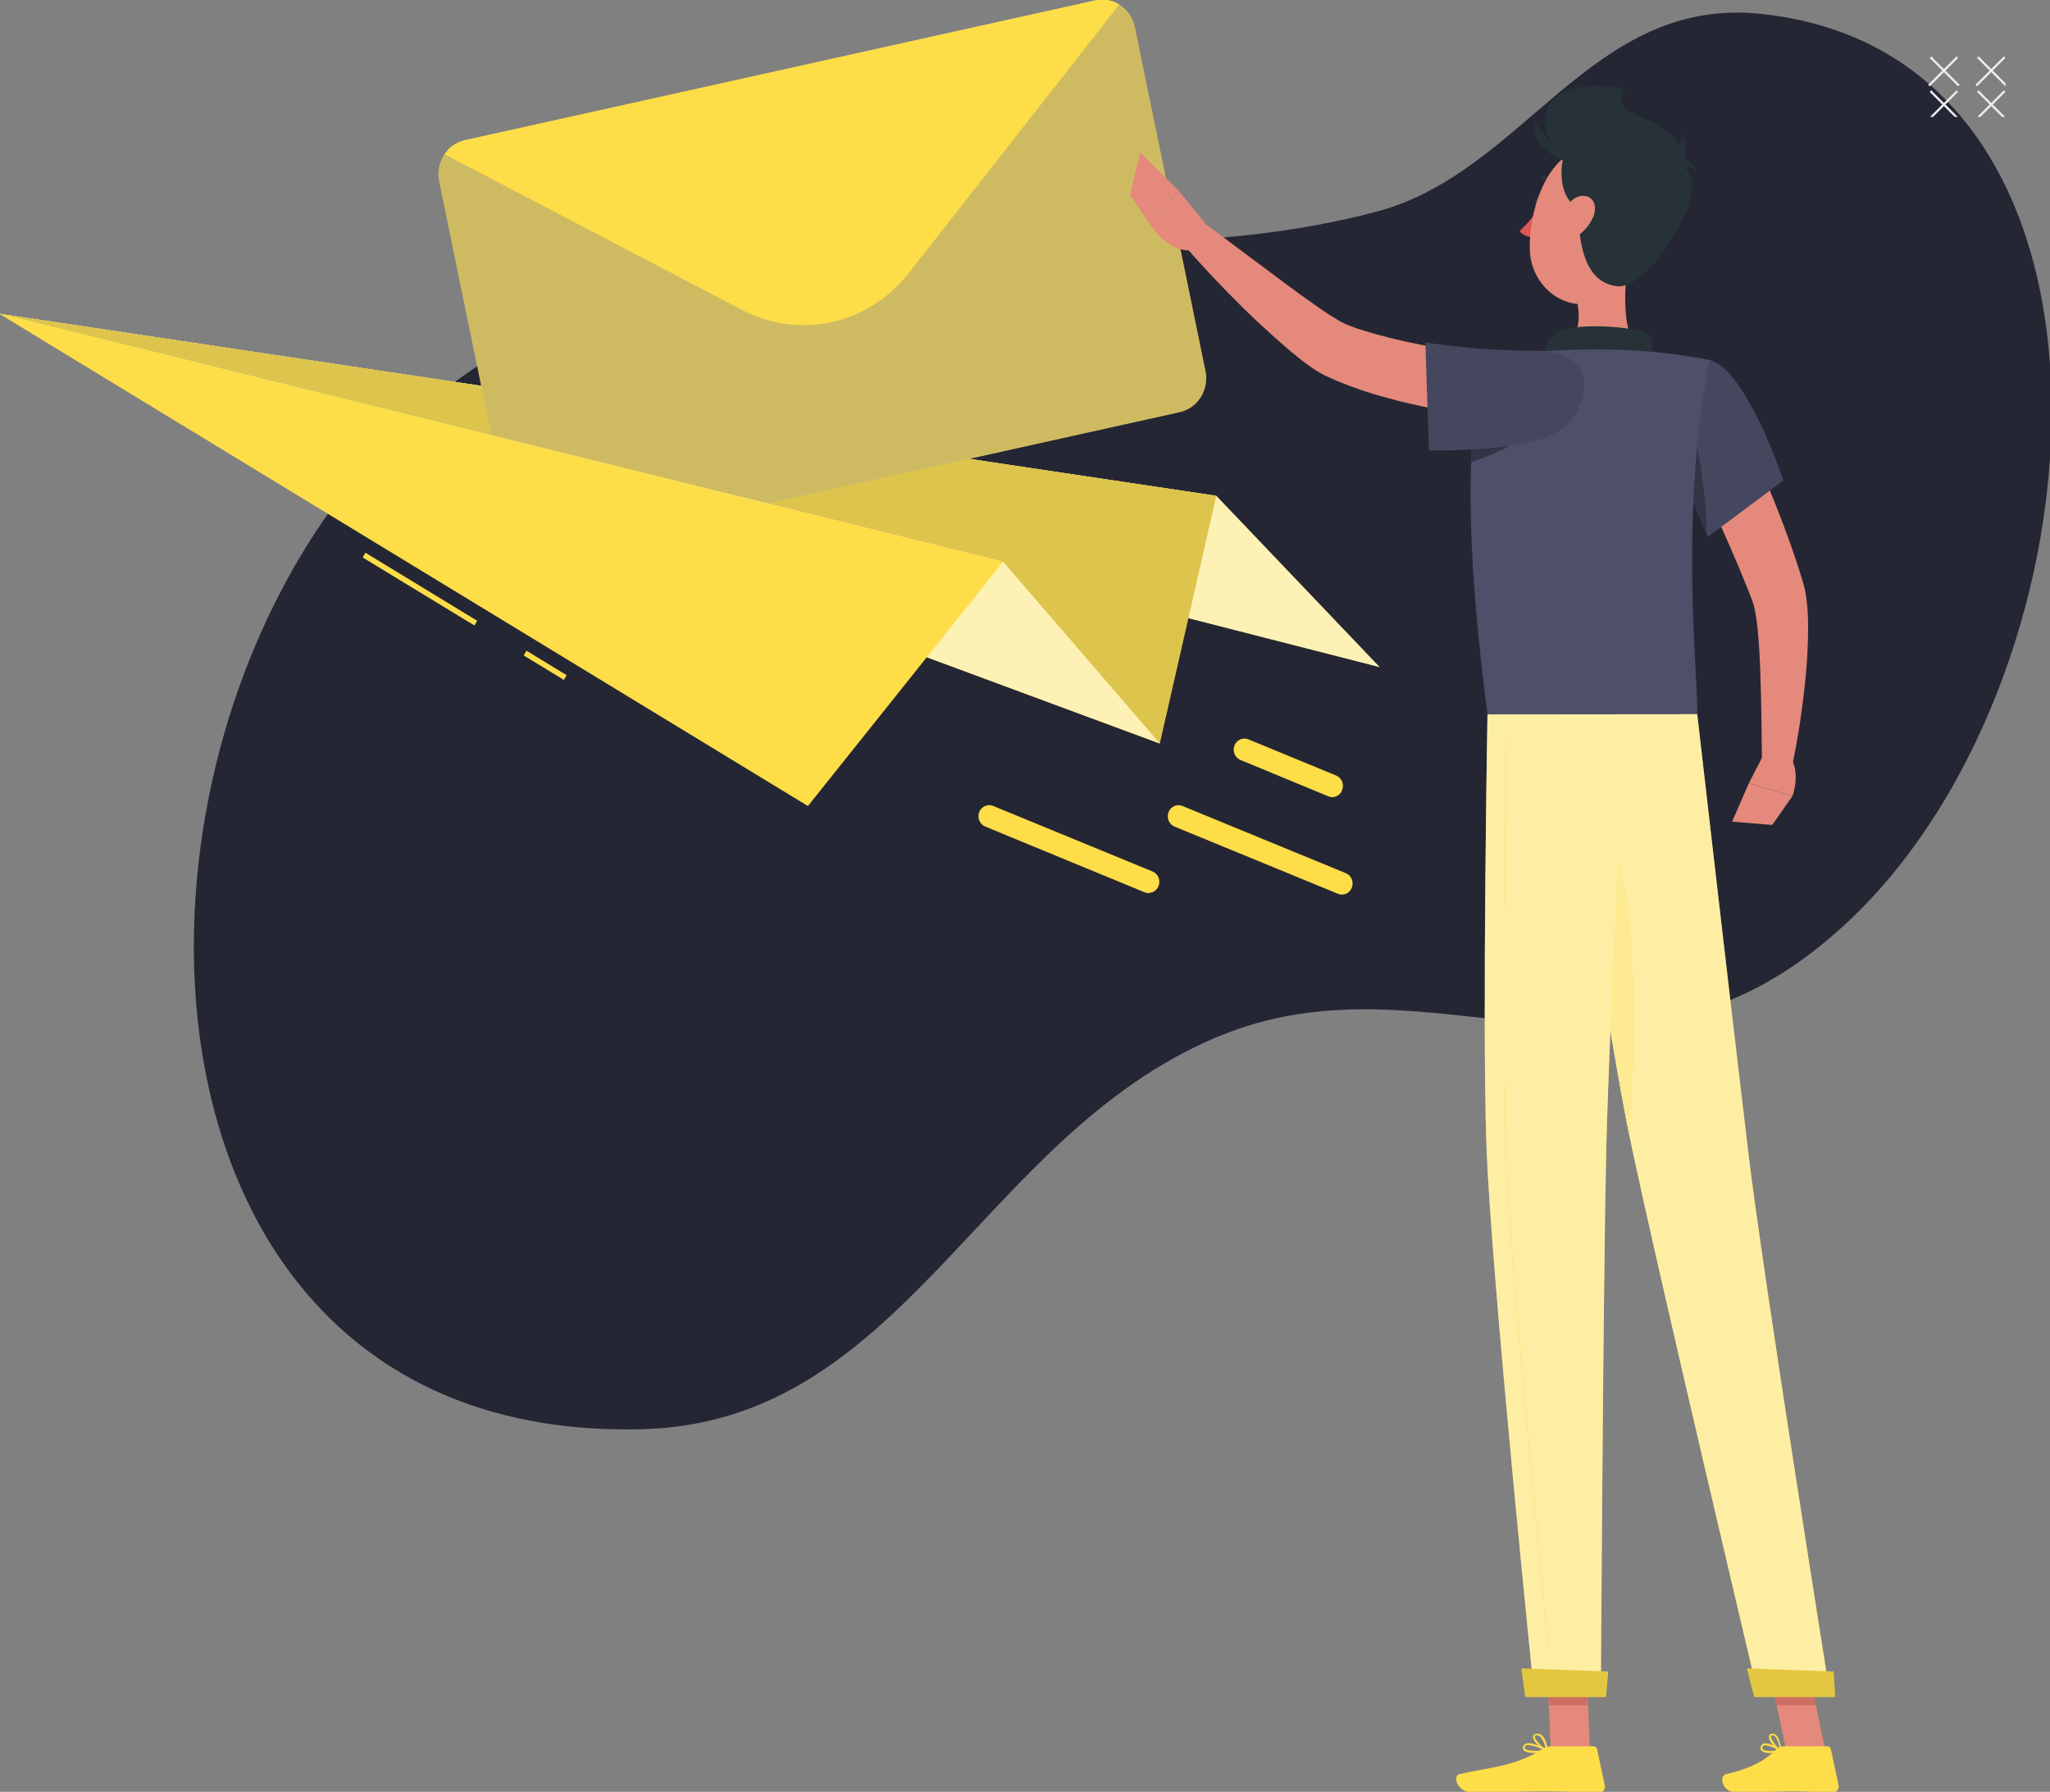<svg width="460" height="402" viewBox="0 0 460 402" fill="none" xmlns="http://www.w3.org/2000/svg">
<rect x="0" y="0" width="460" height="402" fill="#808080" stroke="none"/>
<g clip-path="url(#clip0)">
<path d="M110.807 79.802C18.688 135.659 13.177 324.251 144.205 320.642C202.795 319.024 219.914 255.189 272.79 232.786C322.431 211.741 365.233 253.944 415.342 206.152C474.387 149.897 482.868 12.309 395.109 3.111C356.895 -0.896 342.161 38.744 308.775 47.518C241.093 65.316 179.256 38.321 110.807 79.802Z" fill="#252634"/>
<path d="M-0.167 70.394L272.922 111.241L309.566 149.661L-0.167 70.394Z" fill="#FDDD48"/>
<path opacity="0.6" d="M-0.167 70.394L272.922 111.241L309.566 149.661L-0.167 70.394Z" fill="white"/>
<path d="M-0.167 70.394L272.922 111.241L260.248 166.799L-0.167 70.394Z" fill="#FDDD48"/>
<path opacity="0.2" d="M-0.167 70.394L272.922 111.241L260.248 166.799L-0.167 70.394Z" fill="#616161"/>
<path d="M254.641 6.073L270.49 83.237C270.902 85.252 270.528 87.354 269.45 89.083C268.372 90.812 266.678 92.026 264.74 92.459L123.29 123.823C121.351 124.248 119.328 123.858 117.665 122.738C116.002 121.619 114.833 119.861 114.413 117.849L98.553 40.685C98.144 38.668 98.521 36.566 99.601 34.837C100.681 33.109 102.376 31.895 104.315 31.462L245.765 0.099C247.706 -0.326 249.729 0.066 251.393 1.188C253.056 2.31 254.224 4.071 254.641 6.085V6.073Z" fill="#FDDD48"/>
<path opacity="0.4" d="M254.641 6.073L270.49 83.237C270.902 85.252 270.528 87.354 269.45 89.083C268.372 90.812 266.678 92.026 264.74 92.459L123.29 123.823C121.351 124.248 119.328 123.858 117.665 122.738C116.002 121.619 114.833 119.861 114.413 117.849L98.553 40.685C98.144 38.668 98.521 36.566 99.601 34.837C100.681 33.109 102.376 31.895 104.315 31.462L245.765 0.099C247.706 -0.326 249.729 0.066 251.393 1.188C253.056 2.31 254.224 4.071 254.641 6.085V6.073Z" fill="#888888"/>
<path d="M251.155 1.02L203.898 61.295C199.515 66.884 193.427 70.75 186.642 72.255C179.856 73.76 172.78 72.814 166.582 69.572L99.751 34.599C100.832 32.985 102.464 31.86 104.315 31.45L245.765 0.087C247.611 -0.321 249.537 0.012 251.155 1.02V1.02Z" fill="#FDDD48"/>
<path d="M-0.167 70.394L225.077 126.014L260.248 166.799L-0.167 70.394Z" fill="#FDDD48"/>
<path opacity="0.6" d="M-0.167 70.394L225.077 126.014L260.248 166.799L-0.167 70.394Z" fill="white"/>
<path d="M81.996 124.004L81.391 125.078L106.457 140.333L107.062 139.259L81.996 124.004Z" fill="#FDDD48"/>
<path d="M118.129 145.984L117.523 147.058L126.537 152.543L127.142 151.47L118.129 145.984Z" fill="#FDDD48"/>
<path d="M-0.167 70.394L225.077 126.014L181.293 180.838L-0.167 70.394Z" fill="#FDDD48"/>
<path d="M301.109 200.702C300.805 200.702 300.504 200.643 300.222 200.527L263.542 185.443C262.955 185.197 262.486 184.721 262.236 184.117C261.986 183.513 261.976 182.831 262.209 182.219C262.441 181.608 262.897 181.117 263.477 180.854C264.057 180.59 264.713 180.576 265.303 180.813L301.995 195.898C302.514 196.111 302.945 196.505 303.214 197.014C303.483 197.522 303.572 198.112 303.467 198.681C303.362 199.251 303.069 199.764 302.638 200.133C302.208 200.502 301.667 200.703 301.109 200.702V200.702Z" fill="#FDDD48"/>
<path d="M298.94 178.847C298.64 178.845 298.343 178.781 298.066 178.66L278.36 170.508C278.066 170.389 277.796 170.211 277.568 169.984C277.34 169.757 277.158 169.485 277.031 169.185C276.904 168.884 276.836 168.56 276.83 168.232C276.825 167.904 276.882 167.577 276.998 167.272C277.114 166.967 277.287 166.688 277.507 166.453C277.727 166.217 277.99 166.029 278.28 165.9C278.571 165.77 278.883 165.702 279.199 165.698C279.515 165.694 279.828 165.755 280.121 165.878L299.827 173.993C300.417 174.234 300.892 174.709 301.145 175.314C301.399 175.918 301.412 176.602 301.181 177.216C301.012 177.693 300.707 178.105 300.306 178.396C299.906 178.688 299.429 178.845 298.94 178.847Z" fill="#FDDD48"/>
<path d="M257.744 200.378C257.445 200.374 257.149 200.315 256.869 200.204L221.088 185.443C220.793 185.324 220.524 185.146 220.296 184.919C220.068 184.692 219.885 184.42 219.758 184.12C219.632 183.819 219.564 183.495 219.558 183.167C219.552 182.839 219.609 182.512 219.725 182.207C219.841 181.902 220.014 181.623 220.235 181.388C220.455 181.152 220.717 180.964 221.008 180.835C221.298 180.705 221.61 180.637 221.926 180.633C222.242 180.629 222.556 180.69 222.849 180.813L258.63 195.524C259.15 195.737 259.581 196.132 259.85 196.64C260.118 197.148 260.208 197.738 260.103 198.308C259.998 198.877 259.705 199.391 259.274 199.76C258.843 200.128 258.302 200.33 257.744 200.328V200.378Z" fill="#FDDD48"/>
<path d="M387.286 88.141C390.461 94.576 393.372 101.023 396.139 107.619C398.906 114.215 401.482 120.899 403.734 127.906L404.548 130.556C404.692 131.029 404.896 131.801 405.016 132.349C405.135 132.896 405.243 133.519 405.303 134.041C405.577 136.049 405.717 138.074 405.722 140.102C405.74 143.843 405.572 147.581 405.219 151.304C404.55 158.509 403.462 165.666 401.961 172.735L395.384 171.976C395.301 164.969 395.241 157.887 395.001 150.98C394.893 147.545 394.702 144.098 394.366 140.862C394.214 139.342 393.974 137.833 393.647 136.344C393.588 135.995 393.492 135.734 393.42 135.448C393.348 135.161 393.276 135.062 393.156 134.688L392.246 132.336C389.742 126.039 386.927 119.691 384.052 113.369L375.355 94.401L387.286 88.141Z" fill="#E4897B"/>
<path d="M395.48 169.786L392.413 175.747L402.212 178.585C402.212 178.585 404.081 173.793 401.853 170.01L395.48 169.786Z" fill="#E4897B"/>
<path d="M388.664 184.335L397.672 185.082L402.212 178.585L392.414 175.748L388.664 184.335Z" fill="#E4897B"/>
<path d="M346.042 45.129C345.91 45.863 345.419 46.373 344.964 46.273C344.509 46.174 344.257 45.514 344.401 44.792C344.545 44.071 345.024 43.548 345.479 43.647C345.934 43.747 346.198 44.407 346.042 45.129Z" fill="#263238"/>
<path d="M345.491 46.373C344.226 48.409 342.698 50.256 340.951 51.862C341.359 52.312 341.856 52.666 342.408 52.898C342.96 53.13 343.554 53.235 344.149 53.206L345.491 46.373Z" fill="#DE5753"/>
<path d="M349.372 41.656C349.259 41.653 349.152 41.604 349.073 41.519C348.729 41.11 348.297 40.791 347.812 40.588C347.327 40.385 346.803 40.303 346.282 40.349C346.183 40.35 346.086 40.315 346.01 40.249C345.933 40.183 345.882 40.091 345.865 39.989C345.848 39.888 345.866 39.783 345.916 39.694C345.966 39.605 346.044 39.537 346.138 39.503C346.804 39.415 347.481 39.5 348.108 39.75C348.735 39.999 349.293 40.406 349.732 40.934C349.809 41.016 349.852 41.125 349.852 41.239C349.852 41.353 349.809 41.462 349.732 41.544C349.684 41.59 349.627 41.623 349.564 41.643C349.502 41.662 349.437 41.667 349.372 41.656Z" fill="#263238"/>
<path d="M365.856 55.296C364.598 61.992 363.34 74.239 367.844 78.707C367.844 78.707 366.083 85.49 354.116 85.49C340.939 85.49 347.839 78.707 347.839 78.707C355.027 76.927 354.823 71.389 353.577 66.199L365.856 55.296Z" fill="#E4897B"/>
<path d="M369.653 82.927C370.6 79.653 371.642 75.907 369.486 74.725C367.09 73.48 354.068 72.111 349.576 74.538C345.084 76.965 346.366 83.624 346.366 83.624L369.653 82.927Z" fill="#263238"/>
<path d="M397.277 393.288C396.905 393.339 396.527 393.313 396.165 393.21C395.803 393.108 395.464 392.931 395.169 392.69C395.064 392.54 395.008 392.359 395.008 392.174C395.008 391.989 395.064 391.808 395.169 391.657C395.237 391.529 395.331 391.416 395.445 391.328C395.559 391.24 395.689 391.179 395.828 391.147C397.121 390.848 399.541 392.566 399.649 392.641C399.68 392.668 399.704 392.702 399.719 392.741C399.733 392.781 399.738 392.823 399.733 392.865C399.726 392.905 399.707 392.942 399.679 392.971C399.652 393 399.616 393.019 399.577 393.026C398.821 393.196 398.05 393.284 397.277 393.288V393.288ZM396.175 391.545H395.923C395.842 391.563 395.766 391.599 395.7 391.65C395.633 391.702 395.579 391.768 395.54 391.844C395.348 392.193 395.468 392.342 395.54 392.392C395.911 392.914 397.708 392.914 399.026 392.69C398.168 392.102 397.194 391.719 396.175 391.57V391.545Z" fill="#FDDD48"/>
<path d="M399.529 393.064H399.433C398.523 392.541 396.762 390.574 396.941 389.529C396.972 389.367 397.056 389.222 397.178 389.118C397.3 389.013 397.454 388.956 397.612 388.956C397.77 388.939 397.93 388.954 398.082 389.001C398.234 389.048 398.376 389.126 398.499 389.23C399.517 390.101 399.697 392.74 399.697 392.852C399.702 392.891 399.695 392.931 399.678 392.967C399.661 393.002 399.634 393.032 399.601 393.051C399.578 393.061 399.554 393.065 399.529 393.064ZM397.756 389.33H397.708C397.433 389.33 397.409 389.504 397.397 389.554C397.289 390.164 398.415 391.67 399.313 392.379C399.253 391.339 398.894 390.342 398.283 389.516C398.203 389.451 398.11 389.403 398.011 389.375C397.913 389.347 397.81 389.34 397.708 389.355L397.756 389.33Z" fill="#FDDD48"/>
<path d="M344.437 393.288C343.311 393.288 342.221 393.126 341.85 392.603C341.756 392.465 341.705 392.3 341.705 392.131C341.705 391.961 341.756 391.796 341.85 391.658C341.922 391.53 342.019 391.419 342.134 391.331C342.25 391.243 342.381 391.181 342.52 391.147C343.97 390.737 347.06 392.554 347.192 392.628C347.227 392.652 347.255 392.686 347.272 392.726C347.289 392.765 347.295 392.809 347.288 392.852C347.281 392.896 347.261 392.936 347.231 392.967C347.201 392.999 347.162 393.019 347.12 393.027C346.236 393.2 345.337 393.287 344.437 393.288V393.288ZM343.035 391.521C342.904 391.501 342.771 391.501 342.64 391.521C342.556 391.538 342.476 391.573 342.406 391.625C342.336 391.676 342.277 391.743 342.233 391.819C342.077 392.093 342.137 392.218 342.233 392.292C342.628 392.865 344.856 392.902 346.509 392.666C345.432 392.062 344.252 391.681 343.035 391.546V391.521Z" fill="#FDDD48"/>
<path d="M347.096 393.064H347.013C345.946 392.578 343.85 390.575 344.006 389.567C344.006 389.318 344.209 389.019 344.784 388.957C344.998 388.923 345.217 388.939 345.424 389.003C345.631 389.068 345.822 389.18 345.982 389.33C347.108 390.276 347.336 392.74 347.348 392.852C347.353 392.89 347.347 392.929 347.333 392.964C347.318 392.999 347.294 393.029 347.264 393.051C347.239 393.066 347.21 393.074 347.182 393.076C347.153 393.078 347.124 393.074 347.096 393.064V393.064ZM344.952 389.33H344.82C344.449 389.33 344.425 389.529 344.413 389.579C344.317 390.201 345.755 391.757 346.809 392.429C346.705 391.384 346.286 390.399 345.611 389.616C345.44 389.463 345.226 389.371 345 389.355L344.952 389.33Z" fill="#FDDD48"/>
<path d="M356.776 392.84H347.971L347.096 371.669H355.901L356.776 392.84Z" fill="#E4897B"/>
<path d="M409.616 392.84H400.811L396.391 371.669H405.183L409.616 392.84Z" fill="#E4897B"/>
<path d="M400.188 391.782H410.071C410.247 391.783 410.418 391.847 410.555 391.962C410.692 392.077 410.788 392.237 410.826 392.416L412.563 400.544C412.602 400.742 412.598 400.946 412.551 401.142C412.504 401.339 412.416 401.521 412.291 401.677C412.167 401.832 412.01 401.957 411.833 402.04C411.656 402.124 411.463 402.166 411.269 402.162C407.819 402.099 406.142 401.888 401.793 401.888C399.122 401.888 393.612 402.186 389.91 402.186C386.208 402.186 385.741 398.453 387.251 398.042C394.031 396.499 396.582 394.37 398.751 392.354C399.144 391.984 399.657 391.78 400.188 391.782V391.782Z" fill="#FDDD48"/>
<path d="M348.031 391.782H357.614C357.79 391.783 357.961 391.847 358.098 391.962C358.235 392.077 358.331 392.237 358.369 392.416L360.106 400.544C360.147 400.74 360.146 400.943 360.101 401.138C360.056 401.334 359.969 401.516 359.847 401.672C359.725 401.827 359.571 401.952 359.396 402.037C359.22 402.122 359.029 402.164 358.836 402.162C355.374 402.099 350.367 401.888 346.006 401.888C340.915 401.888 336.507 402.186 330.529 402.186C326.935 402.186 325.917 398.453 327.426 398.042C334.314 396.474 339.933 396.312 345.886 392.504C346.52 392.056 347.264 391.805 348.031 391.782V391.782Z" fill="#FDDD48"/>
<path d="M343.802 94.762C336.443 94.17 329.121 93.16 321.868 91.738C318.274 91.016 314.609 90.207 310.967 89.186C307.234 88.194 303.569 86.947 299.994 85.453C299.072 85.054 298.137 84.619 297.215 84.208C296.177 83.677 295.176 83.069 294.22 82.391C292.495 81.209 291.01 79.976 289.536 78.757C286.601 76.267 283.882 73.778 281.151 71.227C275.796 66.074 270.717 60.748 265.818 55.147L270.226 50.032L287.608 63.013C290.471 65.153 293.37 67.257 296.221 69.236C297.634 70.219 299.084 71.14 300.413 71.924C300.969 72.253 301.546 72.544 302.138 72.795C302.845 73.081 303.564 73.368 304.319 73.641C310.793 75.713 317.414 77.252 324.12 78.246C330.96 79.367 338.028 80.287 344.856 81.034L343.802 94.762Z" fill="#E4897B"/>
<path d="M383.597 80.773C391.85 82.739 400.188 107.793 400.188 107.793L383.213 120.45C383.213 120.45 378.422 108.776 373.798 98.57C368.958 87.88 375.163 78.769 383.597 80.773Z" fill="#45475F"/>
<path d="M378.841 94.463L375.475 102.292C378.961 110.108 382.147 117.849 382.998 119.915C382.878 110.668 381.189 99.193 378.841 94.463Z" fill="#333547"/>
<path d="M334.303 81.246C334.303 81.246 324.935 92.236 333.776 160.277H380.842C381.177 152.81 376.637 116.144 383.597 80.773C378.394 79.732 373.133 79.042 367.844 78.707C361.181 78.309 354.502 78.309 347.839 78.707C343.27 79.185 338.744 80.034 334.303 81.246V81.246Z" fill="#4E5069"/>
<path d="M330.817 94.463C330.505 97.04 330.266 100.089 330.11 103.686C334.758 102.236 339.174 100.081 343.215 97.289L330.817 94.463Z" fill="#333547"/>
<path d="M350.99 95.833C344.689 101.633 320.634 101.048 320.634 101.048L319.844 76.853C327.967 78.055 336.16 78.671 344.365 78.695C357.77 78.409 357.866 89.436 350.99 95.833Z" fill="#45475F"/>
<path d="M270.454 50.082L264.464 42.751L258.007 50.218C258.007 50.218 261.984 57.163 268.297 56.068L270.454 50.082Z" fill="#E4897B"/>
<path d="M255.887 34.201L253.563 43.772L257.959 50.169L264.416 42.752L255.887 34.201Z" fill="#E4897B"/>
<path d="M347.096 371.682L347.552 382.584H356.356L355.901 371.682H347.096Z" fill="#CE6F64"/>
<path d="M405.195 371.682H396.391L398.667 382.584H407.471L405.195 371.682Z" fill="#CE6F64"/>
<path d="M352.391 36.093C344.497 32.359 342.005 15.769 364.718 19.913C364.718 19.913 361.292 23.846 368.24 26.335C375.188 28.824 369.378 44.195 352.391 36.093Z" fill="#263238"/>
<path d="M369.545 48.539C367.281 57.251 366.395 62.553 361.16 66.199C353.325 71.675 343.586 65.39 343.275 56.093C342.999 47.742 346.749 34.811 355.793 33.044C357.789 32.637 359.853 32.769 361.786 33.426C363.72 34.083 365.459 35.244 366.838 36.797C368.217 38.351 369.19 40.246 369.664 42.302C370.138 44.357 370.097 46.504 369.545 48.539Z" fill="#E4897B"/>
<path d="M364.406 24.269C369.785 27.381 377.068 29.248 376.385 33.678C375.487 39.092 380.782 35.707 379.548 43.759C378.745 49.024 369.401 64.98 362.777 64.208C352.882 62.963 354.14 47.331 354.104 39.092C354.08 34.226 353.865 18.134 364.406 24.269Z" fill="#263238"/>
<path d="M352.918 31.252C350.522 31.836 347.348 46.186 356.632 47.506C367.305 49.012 352.918 31.252 352.918 31.252Z" fill="#263238"/>
<path d="M353.158 36.342C350.223 36.616 343.574 32.944 344.389 27.418C344.389 27.381 348.594 33.877 353.158 36.342Z" fill="#263238"/>
<path d="M357.518 48.651C356.617 50.703 355.088 52.387 353.17 53.442C350.642 54.811 349.217 52.82 349.792 50.181C350.307 47.817 352.247 44.245 354.847 43.959C357.446 43.672 358.56 46.161 357.518 48.651Z" fill="#E4897B"/>
<path d="M370.695 38.582C372.486 37.775 374.055 36.519 375.263 34.927C376.472 33.334 377.281 31.456 377.619 29.459C377.619 29.459 381.572 40.872 370.695 38.582Z" fill="#263238"/>
<path d="M380.686 38.395C379.852 37.813 378.893 37.455 377.894 37.353C376.895 37.251 375.887 37.408 374.96 37.81C374.96 37.81 378.65 32.844 380.686 38.395Z" fill="#263238"/>
<path d="M350.474 160.277C350.474 160.277 360.465 230.148 365.939 256.322C371.929 284.947 394.57 380.481 394.57 380.481H410.682C410.682 380.481 395.768 287.299 392.342 258.873C388.628 228.07 380.842 160.228 380.842 160.228L350.474 160.277Z" fill="#FDDD48"/>
<path opacity="0.5" d="M350.474 160.277C350.474 160.277 360.465 230.148 365.939 256.322C371.929 284.947 394.57 380.481 394.57 380.481H410.682C410.682 380.481 395.768 287.299 392.342 258.873C388.628 228.07 380.842 160.228 380.842 160.228L350.474 160.277Z" fill="white"/>
<path d="M391.994 374.308C391.922 374.308 393.659 380.743 393.659 380.743H411.796L411.46 375.005L391.994 374.308Z" fill="#FDDD48"/>
<path opacity="0.1" d="M391.994 374.308C391.922 374.308 393.659 380.743 393.659 380.743H411.796L411.46 375.005L391.994 374.308Z" fill="black"/>
<path d="M356.787 185.169C368.335 187.521 367.113 232.264 365.724 255.276C362.394 239.01 357.518 207.708 354.188 185.492C354.994 185.08 355.911 184.966 356.787 185.169Z" fill="#FDDD48"/>
<path opacity="0.4" d="M356.787 185.169C368.335 187.521 367.113 232.264 365.724 255.276C362.394 239.01 357.518 207.708 354.188 185.492C354.994 185.08 355.911 184.966 356.787 185.169Z" fill="white"/>
<path d="M333.775 160.277C333.775 160.277 332.578 228.629 333.524 256.52C334.518 285.519 344.305 380.481 344.305 380.481H359.207C359.207 380.481 359.758 287.212 360.405 258.736C361.136 227.683 364.742 160.277 364.742 160.277H333.775Z" fill="#FDDD48"/>
<path opacity="0.5" d="M333.775 160.277C333.775 160.277 332.578 228.629 333.524 256.52C334.518 285.519 344.305 380.481 344.305 380.481H359.207C359.207 380.481 359.758 287.212 360.405 258.736C361.136 227.683 364.742 160.277 364.742 160.277H333.775Z" fill="white"/>
<path d="M347.396 369.354C347.36 369.355 347.325 369.341 347.298 369.315C347.272 369.29 347.255 369.255 347.252 369.217C344.617 342.932 338.423 279.334 337.669 256.521C336.866 233.234 337.597 180.987 337.836 165.529C337.836 165.49 337.852 165.452 337.879 165.424C337.906 165.396 337.942 165.38 337.98 165.38C338.02 165.38 338.057 165.395 338.086 165.423C338.115 165.45 338.133 165.489 338.136 165.529C337.896 180.987 337.166 233.234 337.968 256.508C338.747 279.321 344.94 342.895 347.552 369.18C347.552 369.222 347.538 369.263 347.511 369.295C347.485 369.327 347.448 369.348 347.408 369.354H347.396Z" fill="#FDDD48"/>
<path opacity="0.4" d="M347.396 369.354C347.36 369.355 347.325 369.341 347.298 369.315C347.272 369.29 347.255 369.255 347.252 369.217C344.617 342.932 338.423 279.334 337.669 256.521C336.866 233.234 337.597 180.987 337.836 165.529C337.836 165.49 337.852 165.452 337.879 165.424C337.906 165.396 337.942 165.38 337.98 165.38C338.02 165.38 338.057 165.395 338.086 165.423C338.115 165.45 338.133 165.489 338.136 165.529C337.896 180.987 337.166 233.234 337.968 256.508C338.747 279.321 344.94 342.895 347.552 369.18C347.552 369.222 347.538 369.263 347.511 369.295C347.485 369.327 347.448 369.348 347.408 369.354H347.396Z" fill="white"/>
<path d="M341.406 374.308C341.346 374.308 342.257 380.743 342.257 380.743H360.381L360.872 375.005L341.406 374.308Z" fill="#FDDD48"/>
<path opacity="0.1" d="M341.406 374.308C341.346 374.308 342.257 380.743 342.257 380.743H360.381L360.872 375.005L341.406 374.308Z" fill="black"/>
<g clip-path="url(#clip1)">
<line x1="433.177" y1="12.823" x2="439.552" y2="19.198" stroke="#EBEBF0" stroke-width="0.5"/>
<line y1="-0.25" x2="9.016" y2="-0.25" transform="matrix(-0.707 0.707 0.707 0.707 439.375 13)" stroke="#EBEBF0" stroke-width="0.5"/>
<line x1="433.177" y1="20.438" x2="439.552" y2="26.813" stroke="#EBEBF0" stroke-width="0.5"/>
<line y1="-0.25" x2="9.016" y2="-0.25" transform="matrix(-0.707 0.707 0.707 0.707 439.375 20.615)" stroke="#EBEBF0" stroke-width="0.5"/>
<line x1="443.802" y1="12.823" x2="450.177" y2="19.198" stroke="#EBEBF0" stroke-width="0.5"/>
<line y1="-0.25" x2="9.016" y2="-0.25" transform="matrix(-0.707 0.707 0.707 0.707 450 13)" stroke="#EBEBF0" stroke-width="0.5"/>
<line x1="443.802" y1="20.438" x2="450.177" y2="26.813" stroke="#EBEBF0" stroke-width="0.5"/>
<line y1="-0.25" x2="9.016" y2="-0.25" transform="matrix(-0.707 0.707 0.707 0.707 450 20.615)" stroke="#EBEBF0" stroke-width="0.5"/>
</g>
</g>
<defs>
<clipPath id="clip0">
<rect width="460" height="402" fill="white"/>
</clipPath>
<clipPath id="clip1">
<rect x="432" y="12" width="18.022" height="14.228" fill="white"/>
</clipPath>
</defs>
</svg>
